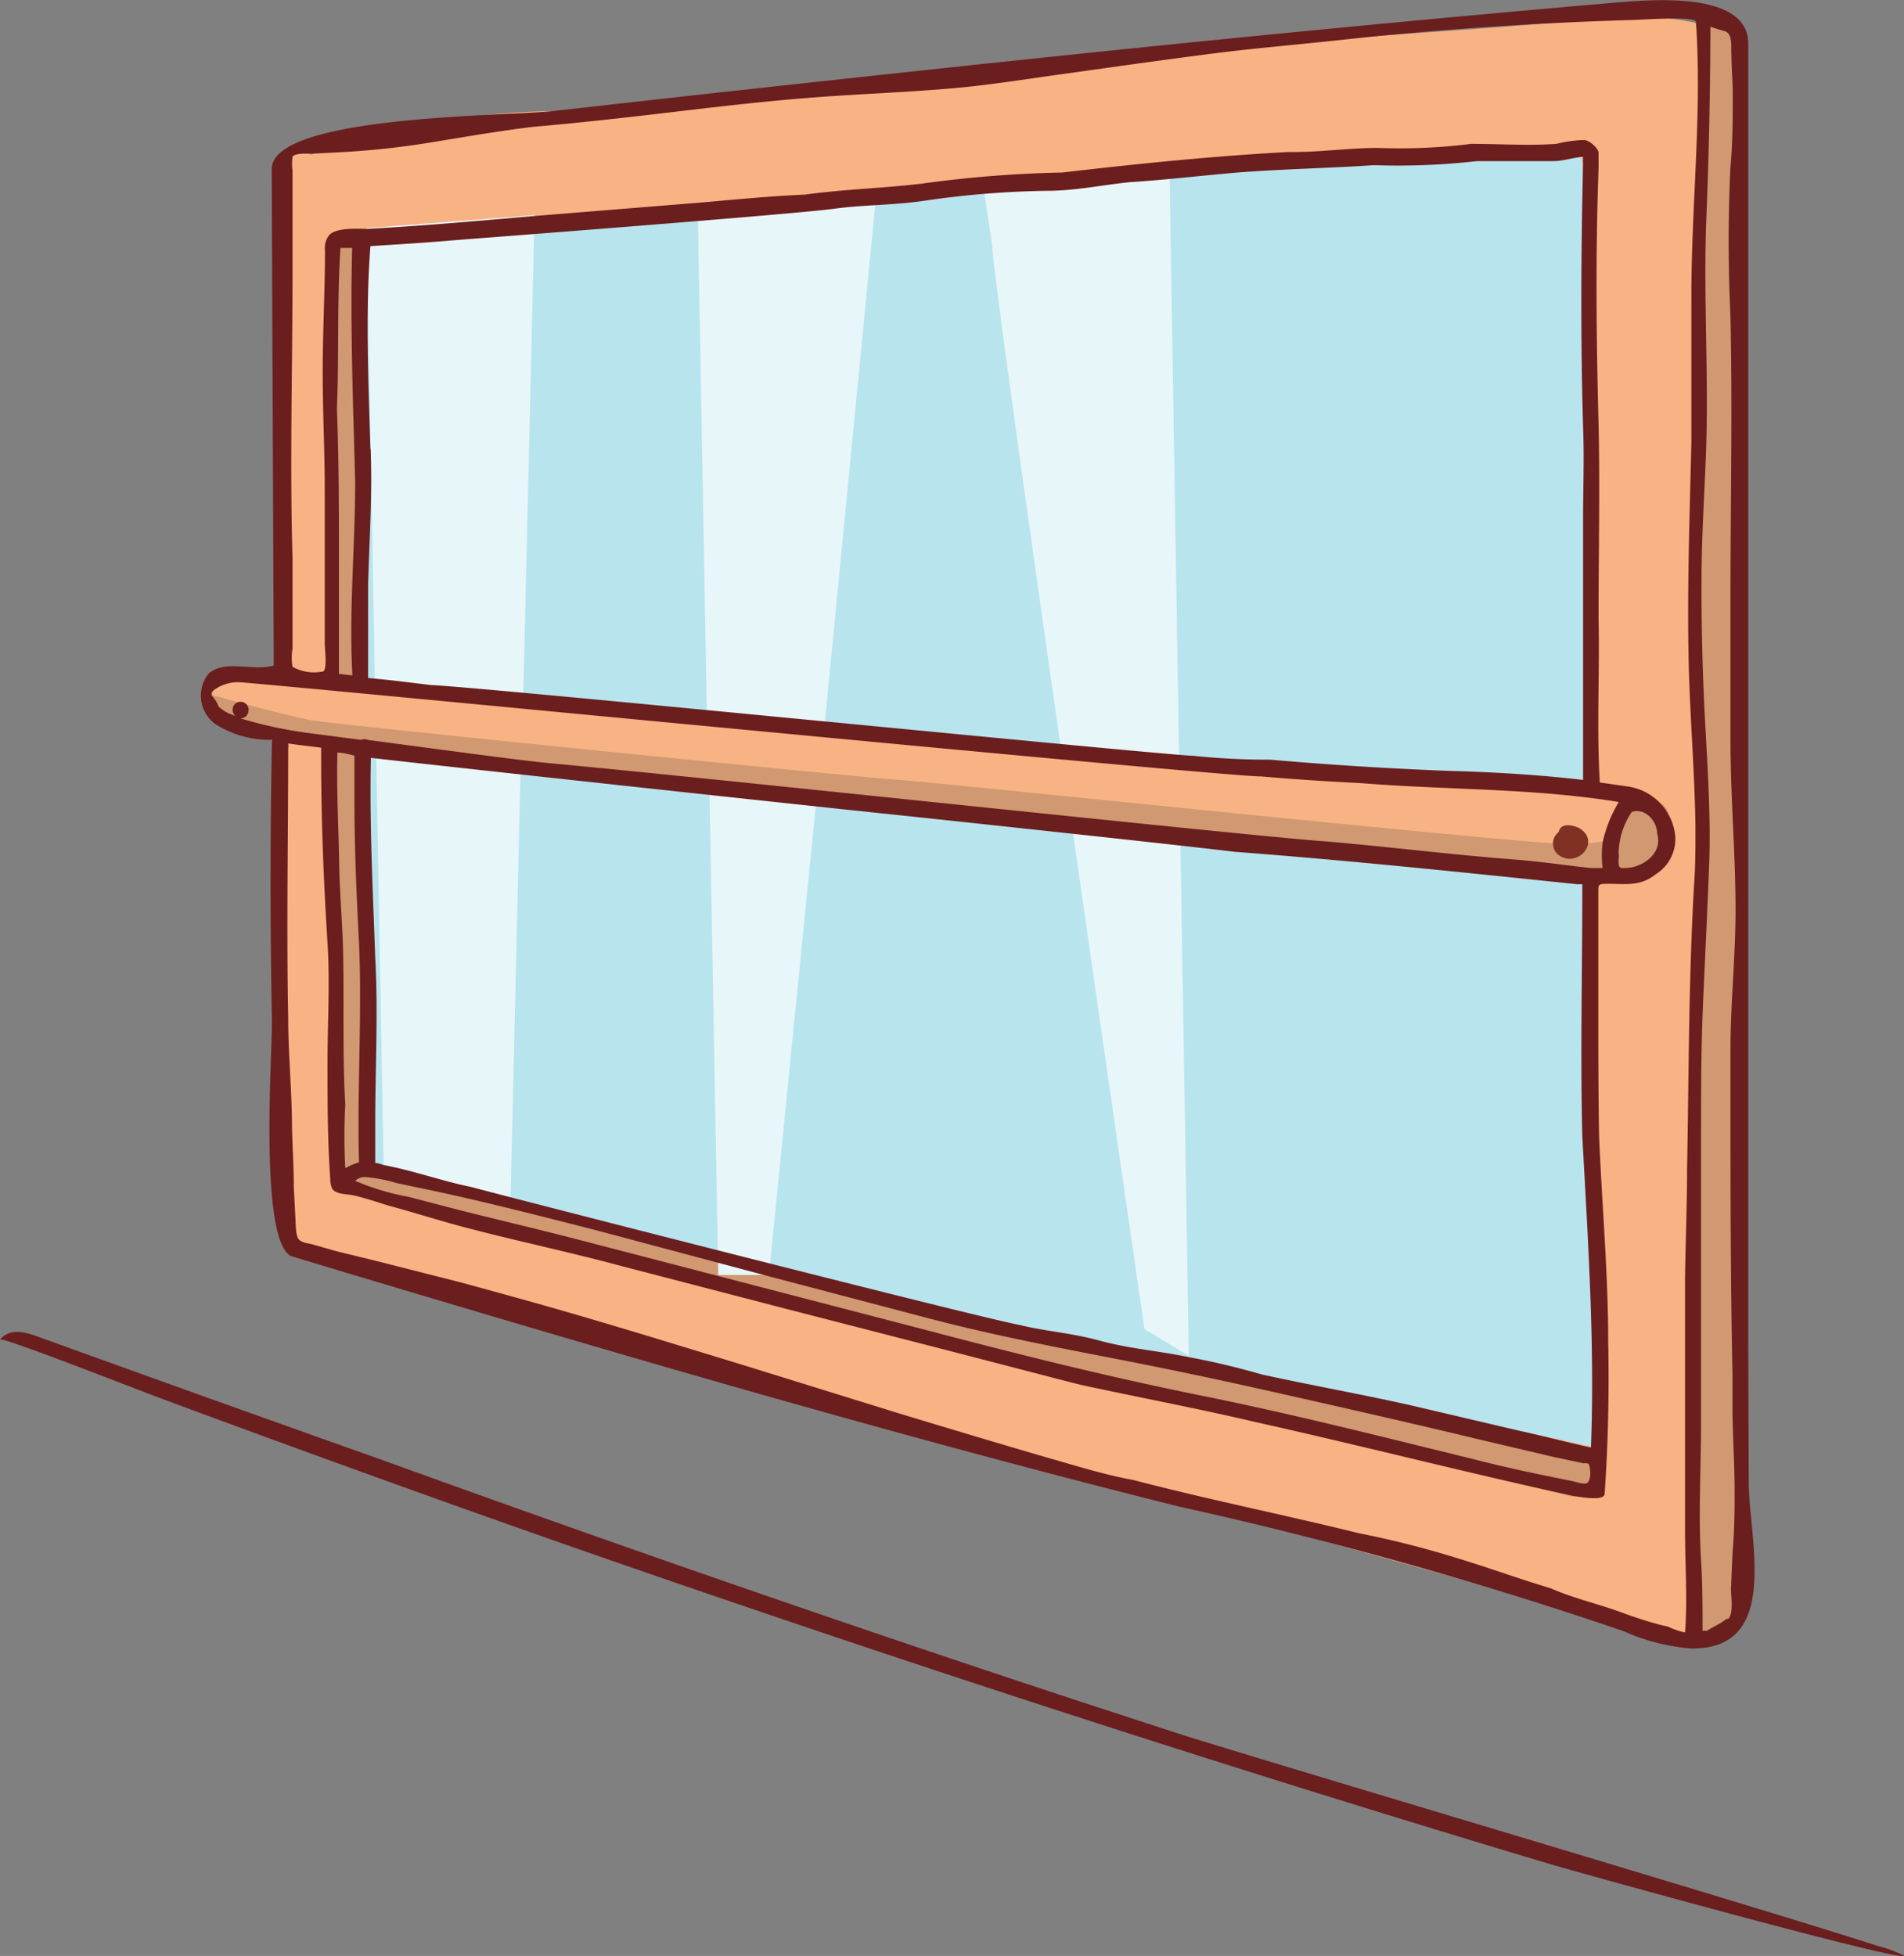 <svg xmlns="http://www.w3.org/2000/svg" viewBox="0 0 75.05 77.09"><rect x="0" y="0" width="75.05" height="77.09" fill="#808080" stroke="none"/><defs><style>.cls-1{fill:#f9ce00;}.cls-2{fill:#f7b383;}.cls-3{fill:#d09971;}.cls-4{fill:#6b1e1e;}.cls-5{fill:#b8e4ee;}.cls-6{fill:#e7f6f9;}.cls-7{fill:#803124;}</style></defs><g id="Layer_2" data-name="Layer 2"><g id="Card"><path class="cls-1" d="M65.36,52.43a10.46,10.46,0,0,0-1.92-.11H61.59L61,51.67l-.45.65c-.54,0-1.29.07-1.81,0a27.61,27.61,0,0,0-4.89-.09c-.17,0-.38-.41-.55-.4s-.33.43-.52.44c-.55,0-1.09,0-1.64,0-1.67,0-3.33,0-5,.06-.17,0-.34-.45-.5-.44s-.38.46-.57.46c-2.19,0-4.39.1-6.58.12-.18,0,0-.82-.45-.79s-.38.8-.53.8H35.34c-1.38,0-2.75,0-4.12-.06-.16,0-.32-.31-.48-.31s-.37.29-.55.29c-1.24,0-2.47,0-3.71,0-.28,0-.22,1.06.27,1.06,1.27,0,2.24-.15,3.52-.11.14,0,.33.5.47.51s.29-.61.44-.6c1.1,0,2.21,0,3.31,0a29.38,29.38,0,0,1,3.17,0c.15,0,.4.48.54.49s.21-.43.36-.42a34.38,34.38,0,0,0,3.59.16c1,0,2.05,0,3.06,0,.16,0,.35.51.5.51s.23-.5.37-.5c1.34,0,2.68,0,4,0,.83,0,1.69.1,2.56.11.23,0,.47.56.7.55s.37-.61.56-.63a20.75,20.75,0,0,1,4.26-.28c.79.08,1.58.17,2.37.23.15,0,.29.32.44.33s.31-.28.46-.28a12.44,12.44,0,0,0,4.12-.32C66,53.12,65.85,52.46,65.36,52.43Z"/><path class="cls-2" d="M12.29,6.09a29.61,29.61,0,0,1,9.49-1.71A128,128,0,0,0,40.49,2.71C43.37,2,59.93,1.13,62.41.77A12.29,12.29,0,0,1,66.83.9L67.47,3S67,29.38,67,33.59c0,5.46-.25,17.32-.1,19.88s-.3,11.5-.3,11.5-4.21-1.33-6.81-2.1-16.57-4.56-20.4-5.82-19.68-5.08-22.66-6l-5.19-1.52s-.89-5.88-.55-8.33a76.82,76.82,0,0,0-.28-12c-.05-.24-2.2-.62-2.34-1.76-.3-2.34,2.83.45,2.69-1.52-.18-2.45.11-19,.1-19.54S12.29,6.09,12.29,6.09Z"/><path class="cls-3" d="M62.71,57.05s.47.91.23,1.42A1.24,1.24,0,0,1,62,59s-20.08-5.1-21.93-5.3-22.83-6.08-23.81-6.11a9.74,9.74,0,0,1-2.82-1s-.11-9.44-.31-10.9-.24-3.1-.27-3.74,0-2.79,0-2.79a13.27,13.27,0,0,1-2.72-.3c-.81-.27-1.72-.51-1.79-.72a2.13,2.13,0,0,1,0-.75s2.93.82,3.94,1,21.61,2.25,23.17,2.35,25.72,2.65,26.71,2.54l1-.11.64-1.6s1.93-.35,1.93.53S66,33.39,65.38,34a5.32,5.32,0,0,1-2.13.86L43.78,33.19,14.6,29.83s.14,6.28,0,8.18-.12,8-.12,8,10.15,2.57,11.68,2.84S46.7,53.6,48.74,54.08,62.71,57.05,62.71,57.05Z"/><path class="cls-4" d="M74,76.69C69,75.07,48.46,69,46.19,68.24c-10.5-3.4-20.91-7-31.3-10.76q-6.71-2.38-13.4-4.8c-.55-.2-1.09-.33-1.49.11.09-.11,5.65,2.07,6.09,2.23q3.87,1.44,7.77,2.85,7.77,2.82,15.61,5.48Q45.15,68.69,61,73.44c1.31.39,14.06,3.92,14.06,3.64A5.48,5.48,0,0,0,74,76.69Z"/><path class="cls-3" d="M13,9.28s-.08,6.86,0,8.22-.12,5.08,0,6.07-.15,3.2,0,3.17,1.35,0,1.35,0,.14-10.55,0-12.07-.09-5.39-.09-5.39Z"/><path class="cls-3" d="M67.12.77s.07,1.6,0,3.8-.2,7.45-.21,9,0,6.91,0,8.84,0,5.72.24,7.43a49.71,49.71,0,0,1-.26,8.33c-.22,2.54-.06,6.52-.13,8.58s-.11,7-.14,9.06.27,8.83.29,8.81,1.75-1,1.75-1,.18-5.12,0-6.91.12-16.57.08-17.39-.1-10.64-.19-11.5,0-10.31,0-11.6.05-9.81.05-11S68.55,1,68.55,1Z"/><path class="cls-5" d="M14.24,9.28s17.1-1.15,19-1.33S43.47,6.65,46.1,6.72s9.38-.35,11.15-.54a44.79,44.79,0,0,1,5.09,0s.46,5.53.42,6.93,0,14.4,0,15.31a13.42,13.42,0,0,0,.3,2.45s-12.32-.66-14-.55S24.68,28,23.41,27.83s-9.08-1.09-9.08-1.09Z"/><path class="cls-5" d="M14.6,29.83S37.82,32,39.4,32.22s16,1.46,17.35,1.82a37.94,37.94,0,0,0,6,.2s0,6.18,0,8,.31,6,.35,8.11-.35,6.66-.35,6.66S43,52.79,41,52.49s-19.35-4.73-20.84-5.05S14.47,46,14.47,46s.13-8.12,0-10S14.6,29.83,14.6,29.83Z"/><path class="cls-6" d="M15,27.29a.85.85,0,0,1,.39.07l.41.08h.06l.22,0,.32,0,.77.07,1.08.06a9,9,0,0,1,2.37.1l.45-19.19-6.61.51.32,18.18Z"/><path class="cls-6" d="M18.26,30.25a9.54,9.54,0,0,1-3.44-.95l.3,16.58,5,1.56.4-17.1A13.5,13.5,0,0,1,18.26,30.25Z"/><path class="cls-6" d="M28,28.53a35.34,35.34,0,0,1,4.48.28L34.5,8.07l-7,0,.37,20.52Z"/><path class="cls-6" d="M30.09,31.16a12.78,12.78,0,0,1-1.36-.32s0,0,0,0a.74.74,0,0,1-.39.08h-.38l.35,19.33h2l1.89-18.93A13.32,13.32,0,0,1,30.09,31.16Z"/><path class="cls-6" d="M41.86,29.8h.59a1,1,0,0,1,.65.24,21.18,21.18,0,0,1,3.38.09L46.1,6.72l-7.35.59.37,2.42C39.06,10,40.42,19.72,41.86,29.8Z"/><path class="cls-6" d="M42.23,32.38c1.46,10.21,2.88,20,2.88,20l1.75,1.06-.34-20.71C45.09,32.57,43.66,32.41,42.23,32.38Z"/><polygon class="cls-7" points="63.73 34.84 63.73 34.84 63.72 34.84 63.73 34.84"/><path class="cls-7" d="M62.23,32.63c-.25-.12-.72-.21-.79.16a.8.8,0,0,0-.15.17.58.58,0,0,0,.12.72C62.17,34.27,63.15,33.15,62.23,32.63Z"/><path class="cls-4" d="M68.91,53V50.34l0-16.22,0-32.44C68.86-.38,65,0,63.7.1,54.41.9,45.13,1.83,35.85,2.83q-7,.75-14.07,1.55c-1.74.2-11.08.15-11.07,2.29l.08,19.56c-.84.24-1.89-.25-2.56.31a1.39,1.39,0,0,0,.26,2,4,4,0,0,0,2.23.62q-.11,5.58,0,11.16c0,1.33-.52,8.83.82,9.21C23.1,53,34.77,56.45,46.48,59.38A162.1,162.1,0,0,1,64,64.29a8.11,8.11,0,0,0,2.63.68c3.59.08,2.31-4.28,2.3-6.52ZM9.47,28.31a.34.34,0,0,0,.22-.07A.39.39,0,0,0,9.8,28a.32.32,0,0,0-.3-.34.34.34,0,0,0-.22.07.29.29,0,0,0-.11.22.3.3,0,0,0,.12.27L9,28.11a1.7,1.7,0,0,1-.38-.26,1.33,1.33,0,0,0-.25-.41c-.09-.09,0-.2.1-.27a1.61,1.61,0,0,1,1-.28c2.49.19,39.18,3.76,40.24,3.71,1.33.12,2.66.2,4,.27,3.36.27,6.76.19,10.1.74a5.09,5.09,0,0,0-.64,1.6,4.11,4.11,0,0,0,0,1c-.16,0-.32,0-.49,0-1-.11-2-.26-3.07-.34-2.42-.19-4.83-.49-7.25-.7C49.7,33,27.77,30.64,21.67,30.08c-1-.09-4.64-.58-7.18-.92a.34.34,0,0,0-.26,0l-2-.26A16.83,16.83,0,0,1,9.47,28.31ZM14,19c0,2.54-.25,5.08-.11,7.62l-.53-.06c0-.23,0-.53,0-.73,0-1.19,0-2.39,0-3.59,0-2.05,0-4.1-.08-6.15.09-2.1,0-4.22.14-6.32l.46,0V9.8C13.8,12.86,13.92,15.93,14,19Zm.6-1.3c-.08-2.67-.2-5.33,0-8,1.13-.07,2.27-.14,3.4-.24,0,0,13.13-1,14.86-1.23,1.17-.16,2.35-.14,3.52-.31a36.66,36.66,0,0,1,4.91-.4c1.08,0,2.16-.23,3.24-.34,1.42-.09,2.83-.26,4.25-.38,1.79-.14,3.59-.17,5.38-.29a27.57,27.57,0,0,0,4.06-.16c1,0,2,0,3,0,.4,0,.78-.14,1.18-.17a2.11,2.11,0,0,0,0,.26c-.08,3.44-.1,6.92,0,10.37.05,1.25,0,2.46,0,3.7,0,1.79,0,3.6,0,5.4,0,1.61,0,3.22,0,4.83v0c-1.77-.21-3.56-.31-5.34-.36-2.35-.09-4.71-.24-7-.44a27.94,27.94,0,0,1-3-.15C45.7,29.75,19,27.08,17,27l-1.59-.19-.9-.09c0-.48,0-1,0-1.45,0-.72,0-1.47,0-2.24C14.56,21.23,14.68,19.47,14.61,17.69Zm49.2,16A3,3,0,0,1,64.32,32c.53-.17,1,.36,1,.86.24.78-.61,1.38-1.32,1.35C63.7,34.27,63.83,33.84,63.81,33.64ZM60.87,58.15c-.92-.19-1.85-.4-2.75-.63C54.53,56.64,51,55.74,47.33,55s-7.18-1.62-10.75-2.56l-8.31-2.16-5.62-1.46c-1.44-.37-2.91-.72-4.36-1.08l-2.19-.57A9.72,9.72,0,0,1,14,46.54a.55.55,0,0,1,.38-.15,6.09,6.09,0,0,1,1.26.24l1.48.31c2.13.46,4.24,1,6.35,1.54l6.79,1.81L36.76,52c2.62.68,5.25,1.17,7.91,1.69,1.83.36,3.65.75,5.48,1.16,2.74.62,5.49,1.24,8.23,1.9l2.85.67,1.18.25c.24,0,.22,0,.26.22s0,.52-.13.57-.47-.07-.63-.1ZM13.53,38c0-1.32-.14-2.63-.16-3.95s-.11-2.93-.07-4.39c.22,0,.45.07.67.12,0,.56,0,1.12,0,1.68,0,1.9.08,3.79.18,5.68.13,2.88-.08,5.78,0,8.67a2.73,2.73,0,0,0-.54.23,23.31,23.31,0,0,1,0-2.51C13.5,41.65,13.56,39.81,13.53,38ZM62.71,57.05c-.08,0-2.12-.51-2.82-.66l-4.27-1c-2-.45-3.93-.79-5.89-1.22a29.13,29.13,0,0,0-2.87-.68c-1.18-.25-2.33-.33-3.51-.65s-2.11-.36-3.16-.62c-1.61-.29-21.32-5.34-21.58-5.43-1.16-.23-2.32-.66-3.49-.87a1.44,1.44,0,0,0-.33-.09s0-.08,0-.11c0-.48,0-.94,0-1.43,0-2.17.12-4.36,0-6.54-.09-2.62-.23-5.25-.17-7.88,2.51.29,14.57,1.6,20.16,2.19,1.28.13,12.13,1.29,13.86,1.51,4.52.34,9,.81,13.53,1.28l.2,0v.23c0,3.23-.08,6.47,0,9.7C62.59,48.86,62.87,53,62.71,57.05Zm1.34,6.55c-1-.38-2-.59-2.92-1-1.22-.36-2.41-.8-3.63-1.17a37.56,37.56,0,0,0-3.93-1c-3-.74-6-1.34-8.9-2.1-1.16-.21-2.29-.57-3.42-.89-1.89-.55-3.78-1.12-5.67-1.69l-6.45-2c-1.91-.58-3.81-1.17-5.72-1.73-1.75-.52-3.5-1-5.26-1.48l-3.31-.84-1.63-.4-.84-.24c-.19-.06-.43-.06-.58-.2s-.13-.66-.15-.93l-.06-1.17c0-.77-.05-1.53-.07-2.3,0-1.44-.15-2.9-.15-4.34-.07-3.54,0-7.08,0-10.62a.66.66,0,0,0,0-.2c.43.07.87.11,1.3.17,0,.17,0,.35,0,.53,0,2.39.1,4.78.25,7.17.1,1.56,0,3.16,0,4.72s0,3.08.11,4.61a.86.86,0,0,0,.08.36c.15.22.59.2.82.25.46.1.92.26,1.37.4,1,.27,1.91.56,2.87.82,2.1.56,4.23,1,6.34,1.57l6.39,1.66,6.49,1.67,4.51,1.17.71.18c2.3.5,4.61.93,6.9,1.47,4.18.93,8.33,2,12.52,2.91.06,0,1.23.25,1.23-.09.14-2,.18-4,.14-6,0-2.71-.25-5.42-.36-8.13C63,43,63,41.17,63,39.33c0-.92,0-1.84,0-2.76,0-.47,0-.94,0-1.41,0-.28,0-.31.26-.33.76,0,1.38.13,2-.37A1.63,1.63,0,0,0,66,32.73,2.19,2.19,0,0,0,64.18,31l-1.12-.16c-.13-2.16,0-4.31-.05-6.47,0-2.56.06-5.11,0-7.67-.09-3.36-.12-6.71,0-10.07,0-.2,0-.4,0-.6s-.4-.53-.59-.51a4.84,4.84,0,0,0-1.07.15c-1.11.08-2.24,0-3.36,0a22.33,22.33,0,0,1-3.66.16c-1.18,0-2.35.18-3.53.16-3,.16-6,.47-8.93.81a46.82,46.82,0,0,0-5.55.44c-1.53.18-3.07.22-4.59.43-1.4.06-2.8.2-4.19.32l-6.43.52c-2.2.19-4.41.39-6.61.51-.39,0-1.18-.06-1.5.22a.79.79,0,0,0-.19.62c0,1.6-.09,3.19-.09,4.79s.08,3.09.08,4.63,0,3.26,0,4.89c0,.39,0,.78,0,1.17,0,.21.1,1-.05,1.12a1.73,1.73,0,0,1-1.22-.18,2.17,2.17,0,0,1,0-.72c0-.25,0-.49,0-.73,0-.95,0-1.9,0-2.85-.11-3.72,0-7.44,0-11.16,0-1.37,0-2.74,0-4.1a2,2,0,0,1,0-.54c.1-.17.71-.12.92-.13L13.41,6a33.06,33.06,0,0,0,3.72-.41C18.41,5.38,19.69,5.16,21,5c1.86-.16,3.71-.37,5.57-.59s3.68-.43,5.52-.57,3.64-.2,5.45-.36c1.52-.13,3-.38,4.56-.59,1.85-.26,3.69-.52,5.55-.76s3.62-.38,5.43-.58c3.72-.4,7.46-.65,11.2-.76.29,0,2.56-.17,2.57.07.25,3.67-.2,7.35-.18,11,0,1.84,0,3.69,0,5.53-.07,3-.18,6-.1,9,.06,2.06.23,4.13.26,6.19,0,.79,0,1.59-.06,2.38-.21,3.69-.2,7.39-.27,11.09,0,1.43-.06,2.86-.08,4.29,0,3.34,0,6.68,0,10,0,1.33.1,2.68,0,4a2.8,2.8,0,0,1-.67-.23C65.23,64,64.64,63.81,64.05,63.6Zm3.22.68a.3.3,0,0,0-.16,0v0c0-.93,0-1.86-.06-2.79v0c-.11-1.8,0-3.61,0-5.41,0-3.72,0-7.44,0-11.15,0-1.8,0-3.63.08-5.42s.17-3.63.24-5.45-.06-3.76-.16-5.62-.15-3.75-.14-5.62c0-1.7.12-3.4.18-5.1.1-3-.1-5.93,0-8.9.11-2.59.16-5.17.17-7.77a5.6,5.6,0,0,0,.54.17c.36.09.26.64.29,1,0,.49.05,1,.05,1.45,0,1,0,1.94-.09,2.91-.1,2-.09,3.93,0,5.91.08,3.72,0,7.44,0,11.15,0,.92,0,1.83,0,2.75s0,1.85,0,2.77c0,2.24.2,4.48.2,6.72,0,1.83-.2,3.66-.2,5.49V43c0,3.72,0,7.44.08,11.16,0,.43,0,.86,0,1.29,0,1,.07,2,.08,3s0,1.84-.08,2.76l-.06,1.41c0,.29.11.94-.1,1.18a.13.13,0,0,1-.07,0C67.82,64,67.53,64.11,67.27,64.28Z"/><polygon class="cls-7" points="46.48 27.92 46.48 27.92 46.48 27.92 46.48 27.92"/></g></g></svg>